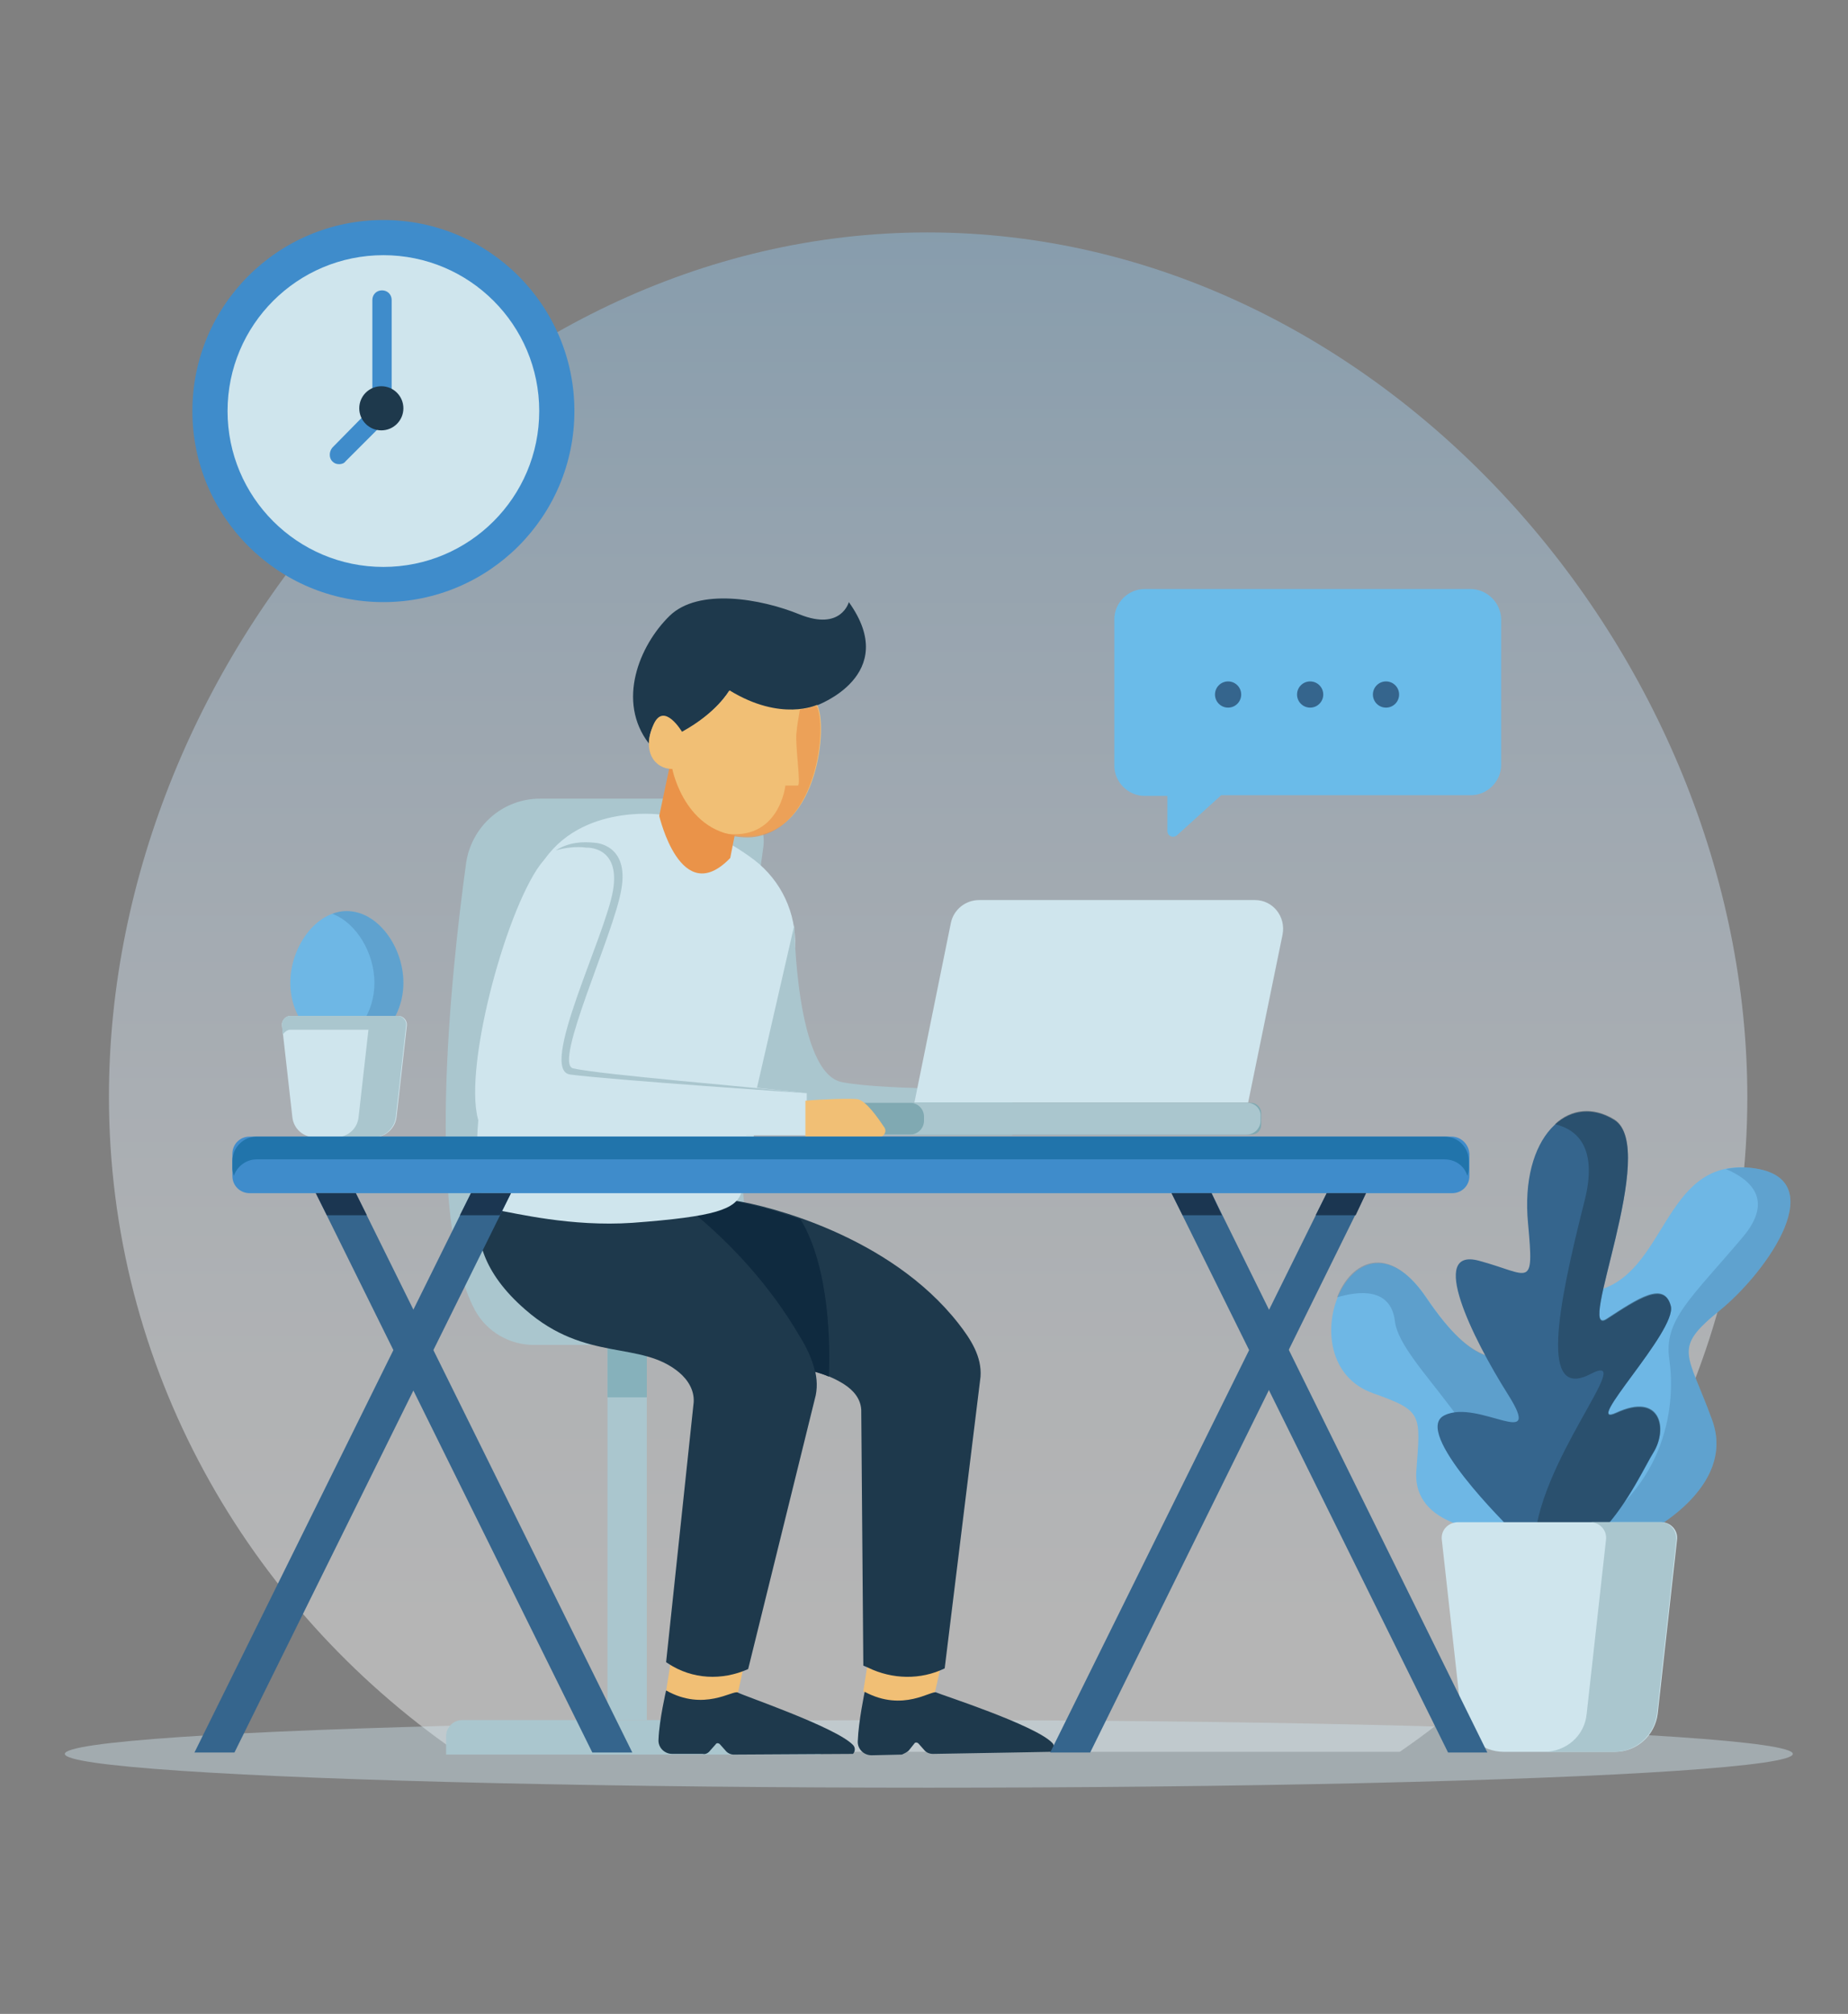 <?xml version="1.0" encoding="utf-8"?>
<!-- Generator: Adobe Illustrator 20.1.0, SVG Export Plug-In . SVG Version: 6.00 Build 0)  -->
<svg version="1.1" id="Layer_1" xmlns="http://www.w3.org/2000/svg" xmlns:xlink="http://www.w3.org/1999/xlink" x="0px" y="0px"
	 width="268px" height="292px" viewBox="0 0 268 292" style="enable-background:new 0 0 268 292;" xml:space="preserve">
<rect x="0" y="0" width="268" height="292" fill="#808080" stroke="none"/>
<style type="text/css">
	.st0{opacity:0.42;fill:url(#SVGID_1_);}
	.st1{opacity:0.43;fill:#CFE5ED;}
	.st2{fill:#AAC6CE;}
	.st3{fill:#86B1BB;}
	.st4{fill:#3F8CCB;}
	.st5{fill:#CFE5ED;}
	.st6{fill:none;stroke:#3F8CCB;stroke-miterlimit:10;}
	.st7{fill:#1E394C;}
	.st8{fill:#6ABBE9;}
	.st9{fill:#35658D;}
	.st10{fill:#6EB7E5;}
	.st11{opacity:0.25;fill:#35658D;}
	.st12{fill:#F1BF75;}
	.st13{fill:#0F2A3F;}
	.st14{fill:#EA9349;}
	.st15{fill:#80A9B2;}
	.st16{opacity:0.67;fill:#EA9349;}
	.st17{opacity:0.29;fill:#35658D;}
	.st18{opacity:0.48;fill:#1E394C;}
	.st19{fill:#2174AB;}
	.st20{fill:#1B3651;}
</style>
<g>
	<linearGradient id="SVGID_1_" gradientUnits="userSpaceOnUse" x1="134.667" y1="237.098" x2="134.667" y2="-7.569">
		<stop  offset="0" style="stop-color:#FFFFFF"/>
		<stop  offset="0.136" style="stop-color:#F5F9FD"/>
		<stop  offset="0.329" style="stop-color:#E1EDF9"/>
		<stop  offset="0.557" style="stop-color:#C2DCF3"/>
		<stop  offset="0.81" style="stop-color:#96C7EB"/>
		<stop  offset="1" style="stop-color:#6EB7E5"/>
	</linearGradient>
	<path class="st0" d="M66.2,254h136.8c30.5-21,50.4-55.7,50.4-94.9c0-64.1-53.2-125.4-118.9-125.4C69,33.7,15.8,94.9,15.8,159
		C15.8,198.3,35.8,232.9,66.2,254z"/>
	<ellipse class="st1" cx="134.7" cy="254.3" rx="125.3" ry="4.9"/>
	<g>
		<rect x="88.1" y="194.9" class="st2" width="5.7" height="54.5"/>
		<rect x="88.1" y="194.9" class="st3" width="5.7" height="7.7"/>
		<path class="st2" d="M116.7,249.4H67c-1.3,0-2.3,1.1-2.3,2.3v2.7H119v-2.7C119,250.5,118,249.4,116.7,249.4z"/>
		<path class="st2" d="M77.4,195h39.5c-14.4-5.2-8.8-53.8-6.2-72.2c0.5-3.7-2.3-7-6.1-7l-26.3,0c-5.4,0-9.9,4-10.7,9.3
			c-2.3,16.7-5.9,51.5,1.3,64.9C70.6,193.1,73.9,195,77.4,195z"/>
	</g>
	<g>
		<circle class="st4" cx="55.6" cy="59.6" r="27.7"/>
		<circle class="st5" cx="55.6" cy="59.6" r="22.6"/>
		<path class="st6" d="M55.6,43.3"/>
		<g>
			<g>
				<path class="st4" d="M49.2,67.3c-0.4,0-0.7-0.1-1-0.4c-0.5-0.5-0.5-1.4,0-2L54,59V43.5c0-0.8,0.6-1.4,1.4-1.4
					c0.8,0,1.4,0.6,1.4,1.4v16.1c0,0.4-0.1,0.7-0.4,1l-6.3,6.3C49.9,67.2,49.5,67.3,49.2,67.3z"/>
			</g>
			<circle class="st7" cx="55.3" cy="59.2" r="3.2"/>
		</g>
	</g>
	<g>
		<path class="st8" d="M213.2,85.4h-47.2c-2.4,0-4.4,2-4.4,4.4V111c0,2.4,2,4.4,4.4,4.4h3.3v5.1c0,0.7,0.8,1.1,1.4,0.6l6.4-5.8h36.2
			c2.4,0,4.4-2,4.4-4.4V89.7C217.6,87.3,215.6,85.4,213.2,85.4z"/>
		<g>
			<circle class="st9" cx="178.1" cy="100.7" r="1.9"/>
			<circle class="st9" cx="190" cy="100.7" r="1.9"/>
			<circle class="st9" cx="201" cy="100.7" r="1.9"/>
		</g>
	</g>
	<g>
		<g>
			<path class="st10" d="M58.5,142.5c0-5.2-3.7-10.4-8.2-10.4c-4.5,0-8.2,5.2-8.2,10.4c0,5.2,3.7,9.4,8.2,9.4
				C54.8,152,58.5,147.7,58.5,142.5z"/>
			<path class="st11" d="M50.3,132.1c-0.7,0-1.4,0.1-2.1,0.4c3.5,1.3,6.1,5.7,6.1,10c0,4.4-2.6,8-6.1,9.1c0.7,0.2,1.4,0.3,2.1,0.3
				c4.5,0,8.2-4.2,8.2-9.4C58.5,137.3,54.8,132.1,50.3,132.1z"/>
		</g>
		<g>
			<path class="st5" d="M40.9,148.7l1.5,13.3c0.2,1.7,1.6,2.9,3.3,2.9h8.5c1.7,0,3.1-1.3,3.3-2.9l1.5-13.3c0.1-0.7-0.5-1.4-1.2-1.4
				H42.1C41.4,147.3,40.8,148,40.9,148.7z"/>
			<path class="st2" d="M42.1,149.3h15.5c0.5,0,0.9,0.3,1.1,0.7l0.1-1.3c0.1-0.7-0.5-1.4-1.2-1.4H42.1c-0.7,0-1.3,0.6-1.2,1.4
				l0.1,1.3C41.3,149.6,41.7,149.3,42.1,149.3z"/>
			<path class="st2" d="M57.7,147.3h-5.4c0.7,0,1.3,0.6,1.2,1.4L52,162c-0.2,1.7-1.6,2.9-3.3,2.9h5.4c1.7,0,3.1-1.3,3.3-2.9
				l1.5-13.3C59,148,58.4,147.3,57.7,147.3z"/>
		</g>
	</g>
	<g>
		<g>
			<g>
				<polygon class="st12" points="125.8,241.4 125.2,245.2 128.2,249 135.6,245.3 136.4,241.8 127.1,240.4 				"/>
				<path class="st7" d="M131.8,253.8l0.8-1c0.1-0.2,0.4-0.2,0.6,0l0.8,0.9c0.3,0.4,0.8,0.6,1.3,0.6l17.3-0.3c0.3-0.3,0.4-0.9,0-1.3
					c-2.5-2.6-16.2-7-16.8-7.3c-0.7-0.4-4.8,2.9-10.4-0.1c0,0-0.9,4.3-1,7.1c-0.1,1.1,0.8,2.1,2,2.1l4.4-0.1
					C131,254.3,131.5,254.1,131.8,253.8z"/>
				<path class="st7" d="M94.1,176.3c0,0-7.2,7.9,6,16.5c9.2,6,16.5,4.2,22.3,7.9c1.4,0.9,2.4,2.1,2.5,3.7l0.3,37.1l0.7,0.3
					c3.5,1.7,7.6,1.8,11.1,0.1l0,0l5.2-42.3c0.2-2.9-1.4-5.4-3.2-7.7c-10-12.8-27.8-17.1-32.3-17.8
					C100.7,173.2,94.1,176.3,94.1,176.3z"/>
			</g>
			<g>
				<polygon class="st12" points="97.2,241.4 96.6,245.2 99.5,249 107,245.5 107.8,241.9 98.6,240.4 				"/>
				<path class="st7" d="M103,253.8l0.8-0.9c0.1-0.2,0.4-0.2,0.6,0l0.8,0.9c0.3,0.4,0.8,0.6,1.2,0.6l17.3-0.1c0.3-0.3,0.4-0.9,0-1.3
					c-2.5-2.6-16.1-7.2-16.7-7.6c-0.7-0.4-4.9,2.8-10.4-0.3c0,0-1,4.3-1.1,7.1c-0.1,1.1,0.8,2.1,2,2.1l4.4,0
					C102.3,254.4,102.7,254.2,103,253.8z"/>
				<path class="st7" d="M72.3,169.3c0,0-8.7,9.7,3.9,20.6c8.8,7.7,16.7,4.4,22.3,9.1c1.3,1.1,2.2,2.6,2.1,4.3l-4,37.7l0.3,0.2
					c3.5,2.3,7.8,2.5,11.6,0.8l0,0l9.8-39.7c0.6-3-0.7-5.8-2.3-8.5c-8.7-14.9-22.4-23.7-27-25.2C82.9,166.8,72.3,169.3,72.3,169.3z"
					/>
			</g>
			<path class="st13" d="M120.2,199.6c-0.7-0.3-1.3-0.5-2-0.7c-0.4-1.8-1.2-3.5-2.2-5.1c-4.3-7.4-9.9-13.3-14.9-17.5
				c3.1-0.5,4.8-1.2,5.6-2.1c1.7,0.3,5.2,1.1,9.4,2.6C120.4,183.9,120.4,195.5,120.2,199.6z"/>
		</g>
		<path class="st5" d="M95.7,118.1c0,0-12.5-1.7-17.7,8.1c-5.2,9.8-13,48.1-6.2,49.2c3,0.5,11,2.5,19.9,1.9
			c12.2-0.9,14.9-2,15.8-4.3l7.8-35.7c0.2-4.9-2-9.6-5.9-12.6C103.1,119.9,95.7,118.1,95.7,118.1z"/>
		<path class="st2" d="M115.2,134.1c0,0,0.2,21.5,6.9,22.8c6.8,1.3,24.7,0.9,24.7,0.9v6.8h-38.6L115.2,134.1z"/>
		<path class="st14" d="M105.9,124.4l1.5-7.6l-9.9-7.5l-1.9,9C95.6,118.2,98.7,131.9,105.9,124.4z"/>
		<path class="st7" d="M118.4,102.3c0,0-5.2,2.5-12.7-2.1c0,0-1.8,3.2-6.8,6c0,0-2.6-4.4-4.1-1.1c-0.5,1-0.7,1.9-0.7,2.7
			c-4.7-6.1-1.4-14.2,3-18.5c4.2-4.1,13.3-2.5,18.9-0.2c6,2.4,7.1-1.8,7.1-1.8C130.7,97.9,118.4,102.3,118.4,102.3z"/>
		<path class="st12" d="M98.9,106.1c0,0-2.6-4.4-4.1-1.1c-1.8,4,0.2,6.5,2.7,6.5c0,0,2,10.4,11.6,9.7c9.6-0.7,11-16.1,9.4-19
			c0,0-5.2,2.5-12.7-2.1C105.7,100.2,104,103.3,98.9,106.1z"/>
		<g>
			<path class="st5" d="M182,130.5h-40c-2,0-3.7,1.4-4.1,3.3l-5.3,26.1H181l5-24.4C186.5,132.9,184.6,130.5,182,130.5z"/>
			<path class="st15" d="M181.5,159.9h-67.2c-0.8,0-1.4,0.6-1.4,1.4v1.8c0,0.8,0.6,1.4,1.4,1.4h67.2c0.8,0,1.4-0.6,1.4-1.4v-1.8
				C182.9,160.6,182.2,159.9,181.5,159.9z"/>
			<path class="st2" d="M180.9,159.9H132c1.1,0,2,0.9,2,2v0.6c0,1.1-0.9,2-2,2h48.8c1.1,0,2-0.9,2-2v-0.6
				C182.9,160.8,182,159.9,180.9,159.9z"/>
		</g>
		<path class="st5" d="M116.9,158.5c-7.8-0.9-29.6-3.1-33.4-3.5c-4.7-0.5,5.5-19.5,6.7-26.1c1.1-6.5-3.8-6.8-3.8-6.8
			c-2.8-0.4-5.9,0-8.5,3.9c-5.3,8.1-11.3,31.7-8.1,37.5c0.4,0.7,1.1,1.1,1.9,1.1h45.3V158.5z"/>
		<path class="st2" d="M116.9,158.5c0,0-28.1-1.9-34.2-2.7c-4.7-0.6,5.1-20.1,6.2-26.7c1.1-6.5-3.9-6.2-3.9-6.2
			c-1.3-0.2-3.1,0-4.4,0.4c1.9-1.2,3.9-1.3,5.7-1.1c0,0,5,0.2,3.8,6.8c-1.1,6.5-9.9,25.2-7,25.9C86.9,155.8,109.1,157.6,116.9,158.5
			z"/>
		<path class="st12" d="M116.9,164.9h10.5c0.8,0,1.3-0.9,0.8-1.5c-1-1.5-2.5-3.6-3.7-4c-0.7-0.2-5.8,0-7.7,0.2V164.9z"/>
		<path class="st16" d="M118.4,102.3c0,0-0.9,0.4-2.4,0.6c-0.1,0.7-0.4,2.1-0.5,3.4c-0.2,1.8,0.7,7.6,0.2,7.6c-0.6,0-1.8,0-1.8,0
			s-0.9,8.3-9.1,6.9c-0.1,0-0.1,0-0.2,0c1.3,0.4,2.7,0.7,4.4,0.6C118.6,120.5,120,105.1,118.4,102.3z"/>
	</g>
	<g>
		<g>
			<path class="st10" d="M238.7,222.3c0,0,13.2-6.5,9.6-16.4c-3.6-9.9-5.8-10.3,1.1-15.9c6.9-5.6,16.8-19.6,4.2-20.7
				c-12.5-1.1-11.9,15.6-22.3,17.9C220.8,189.5,215.1,233.2,238.7,222.3z"/>
			<path class="st11" d="M228.3,223.3c2.5,1.2,5.9,1.1,10.4-1c0,0,13.2-6.5,9.6-16.4s-5.8-10.3,1.1-15.9c6.9-5.6,16.8-19.6,4.2-20.7
				c-1.2-0.1-2.3,0-3.3,0.2c3.5,1.5,7,4.4,2.5,9.8c-7.6,9-11.6,12.1-10.7,17.9C242.9,202.8,242.4,215.6,228.3,223.3z"/>
		</g>
		<g>
			<path class="st10" d="M216.4,222c0,0-11.6-0.4-11-8.7c0.6-8.3,1-8.7-6.3-11.3c-12.9-4.6-2.7-29.3,7.8-13.8
				c7.3,10.8,10.4,8.4,15.2,9.2C226.8,198.2,237.1,225.7,216.4,222z"/>
			<path class="st17" d="M222,197.3c-4.7-0.8-7.9,1.6-15.2-9.2c-5.5-8.1-10.9-5.2-12.9,0c3.1-0.9,7.8-1.5,8.4,3.5
				c0.8,6.5,16,17.2,15.7,30.5c0.2,0,0.4,0,0.6,0.1c2.2-5.8,5.1-13.4,7.7-19.9C224.9,199.6,223.3,197.6,222,197.3z"/>
		</g>
		<g>
			<path class="st9" d="M219,221.6c0,0-14.4-14.1-9.5-16.4c4.9-2.4,14.5,5.4,9.2-3s-11.6-21.4-4.2-19.4s8,4.3,7.1-5.4
				c-1.2-12.6,5.9-19.1,12.5-15c6.6,4.1-5.7,31.9-1.1,28.9c4.6-3,8.4-5.5,9.3-1.9c0.9,3.6-13.1,17.9-7.9,15.5c6.5-3,7.4,2.4,5.4,5.7
				C237.7,213.9,229.2,233.6,219,221.6z"/>
			<path class="st18" d="M239.8,210.5c2.1-3.3,1.1-8.7-5.4-5.7c-5.2,2.4,8.9-11.9,7.9-15.5s-4.7-1.1-9.3,1.9
				c-4.6,3,7.7-24.8,1.1-28.9c-3.1-1.9-6.3-1.5-8.6,0.7c3.4,0.8,6.2,3.6,4.3,11.1c-4,15.8-6.5,29,0.9,25.1c7-3.6-8.1,13.1-8.2,25.2
				C231,229.4,237.9,213.5,239.8,210.5z"/>
		</g>
		<g>
			<path class="st5" d="M209.1,223.3l2.8,25.2c0.3,3.2,3,5.5,6.2,5.5h16.1c3.2,0,5.8-2.4,6.2-5.5l2.8-25.2c0.2-1.4-0.9-2.6-2.3-2.6
				h-29.4C210,220.7,208.9,221.9,209.1,223.3z"/>
			<path class="st2" d="M240.8,220.7h-10.2c1.4,0,2.5,1.2,2.3,2.6l-2.8,25.2c-0.3,3.2-3,5.5-6.2,5.5h10.2c3.2,0,5.8-2.4,6.2-5.5
				l2.8-25.2C243.2,221.9,242.2,220.7,240.8,220.7z"/>
		</g>
	</g>
	<g>
		<g>
			<path class="st4" d="M210.5,164.8H36.2c-1.4,0-2.5,1.1-2.5,2.5v3.2c0,1.4,1.1,2.5,2.5,2.5h174.4c1.4,0,2.5-1.1,2.5-2.5v-3.2
				C213,165.9,211.9,164.8,210.5,164.8z"/>
			<path class="st19" d="M209.5,164.8H37.2c-1.9,0-3.5,1.6-3.5,3.5v1.1c0,0.4,0.1,0.7,0.2,1.1c0.5-1.4,1.8-2.4,3.3-2.4h172.3
				c1.6,0,2.9,1,3.3,2.4c0.1-0.3,0.2-0.7,0.2-1.1v-1.1C213,166.4,211.5,164.8,209.5,164.8z"/>
		</g>
		<g>
			<g>
				<g>
					<polygon class="st9" points="91.7,254.1 85.9,254.1 45.8,173 51.6,173 					"/>
				</g>
			</g>
			<g>
				<g>
					<polygon class="st9" points="28.2,254.1 34,254.1 74.1,173 68.3,173 					"/>
				</g>
			</g>
			<g>
				<g>
					<polygon class="st9" points="215.7,254.1 210,254.1 169.9,173 175.7,173 					"/>
				</g>
			</g>
			<g>
				<g>
					<polygon class="st9" points="152.3,254.1 158.1,254.1 198.1,173 192.4,173 					"/>
				</g>
			</g>
			<g>
				<g>
					<polygon class="st20" points="53.2,176.2 51.6,173 45.8,173 47.4,176.2 					"/>
				</g>
			</g>
			<g>
				<g>
					<polygon class="st20" points="72.5,176.2 74.1,173 68.3,173 66.7,176.2 					"/>
				</g>
			</g>
			<g>
				<g>
					<polygon class="st20" points="177.2,176.2 175.7,173 169.9,173 171.5,176.2 					"/>
				</g>
			</g>
			<g>
				<g>
					<polygon class="st20" points="196.6,176.2 198.1,173 192.4,173 190.8,176.2 					"/>
				</g>
			</g>
		</g>
	</g>
</g>
</svg>
